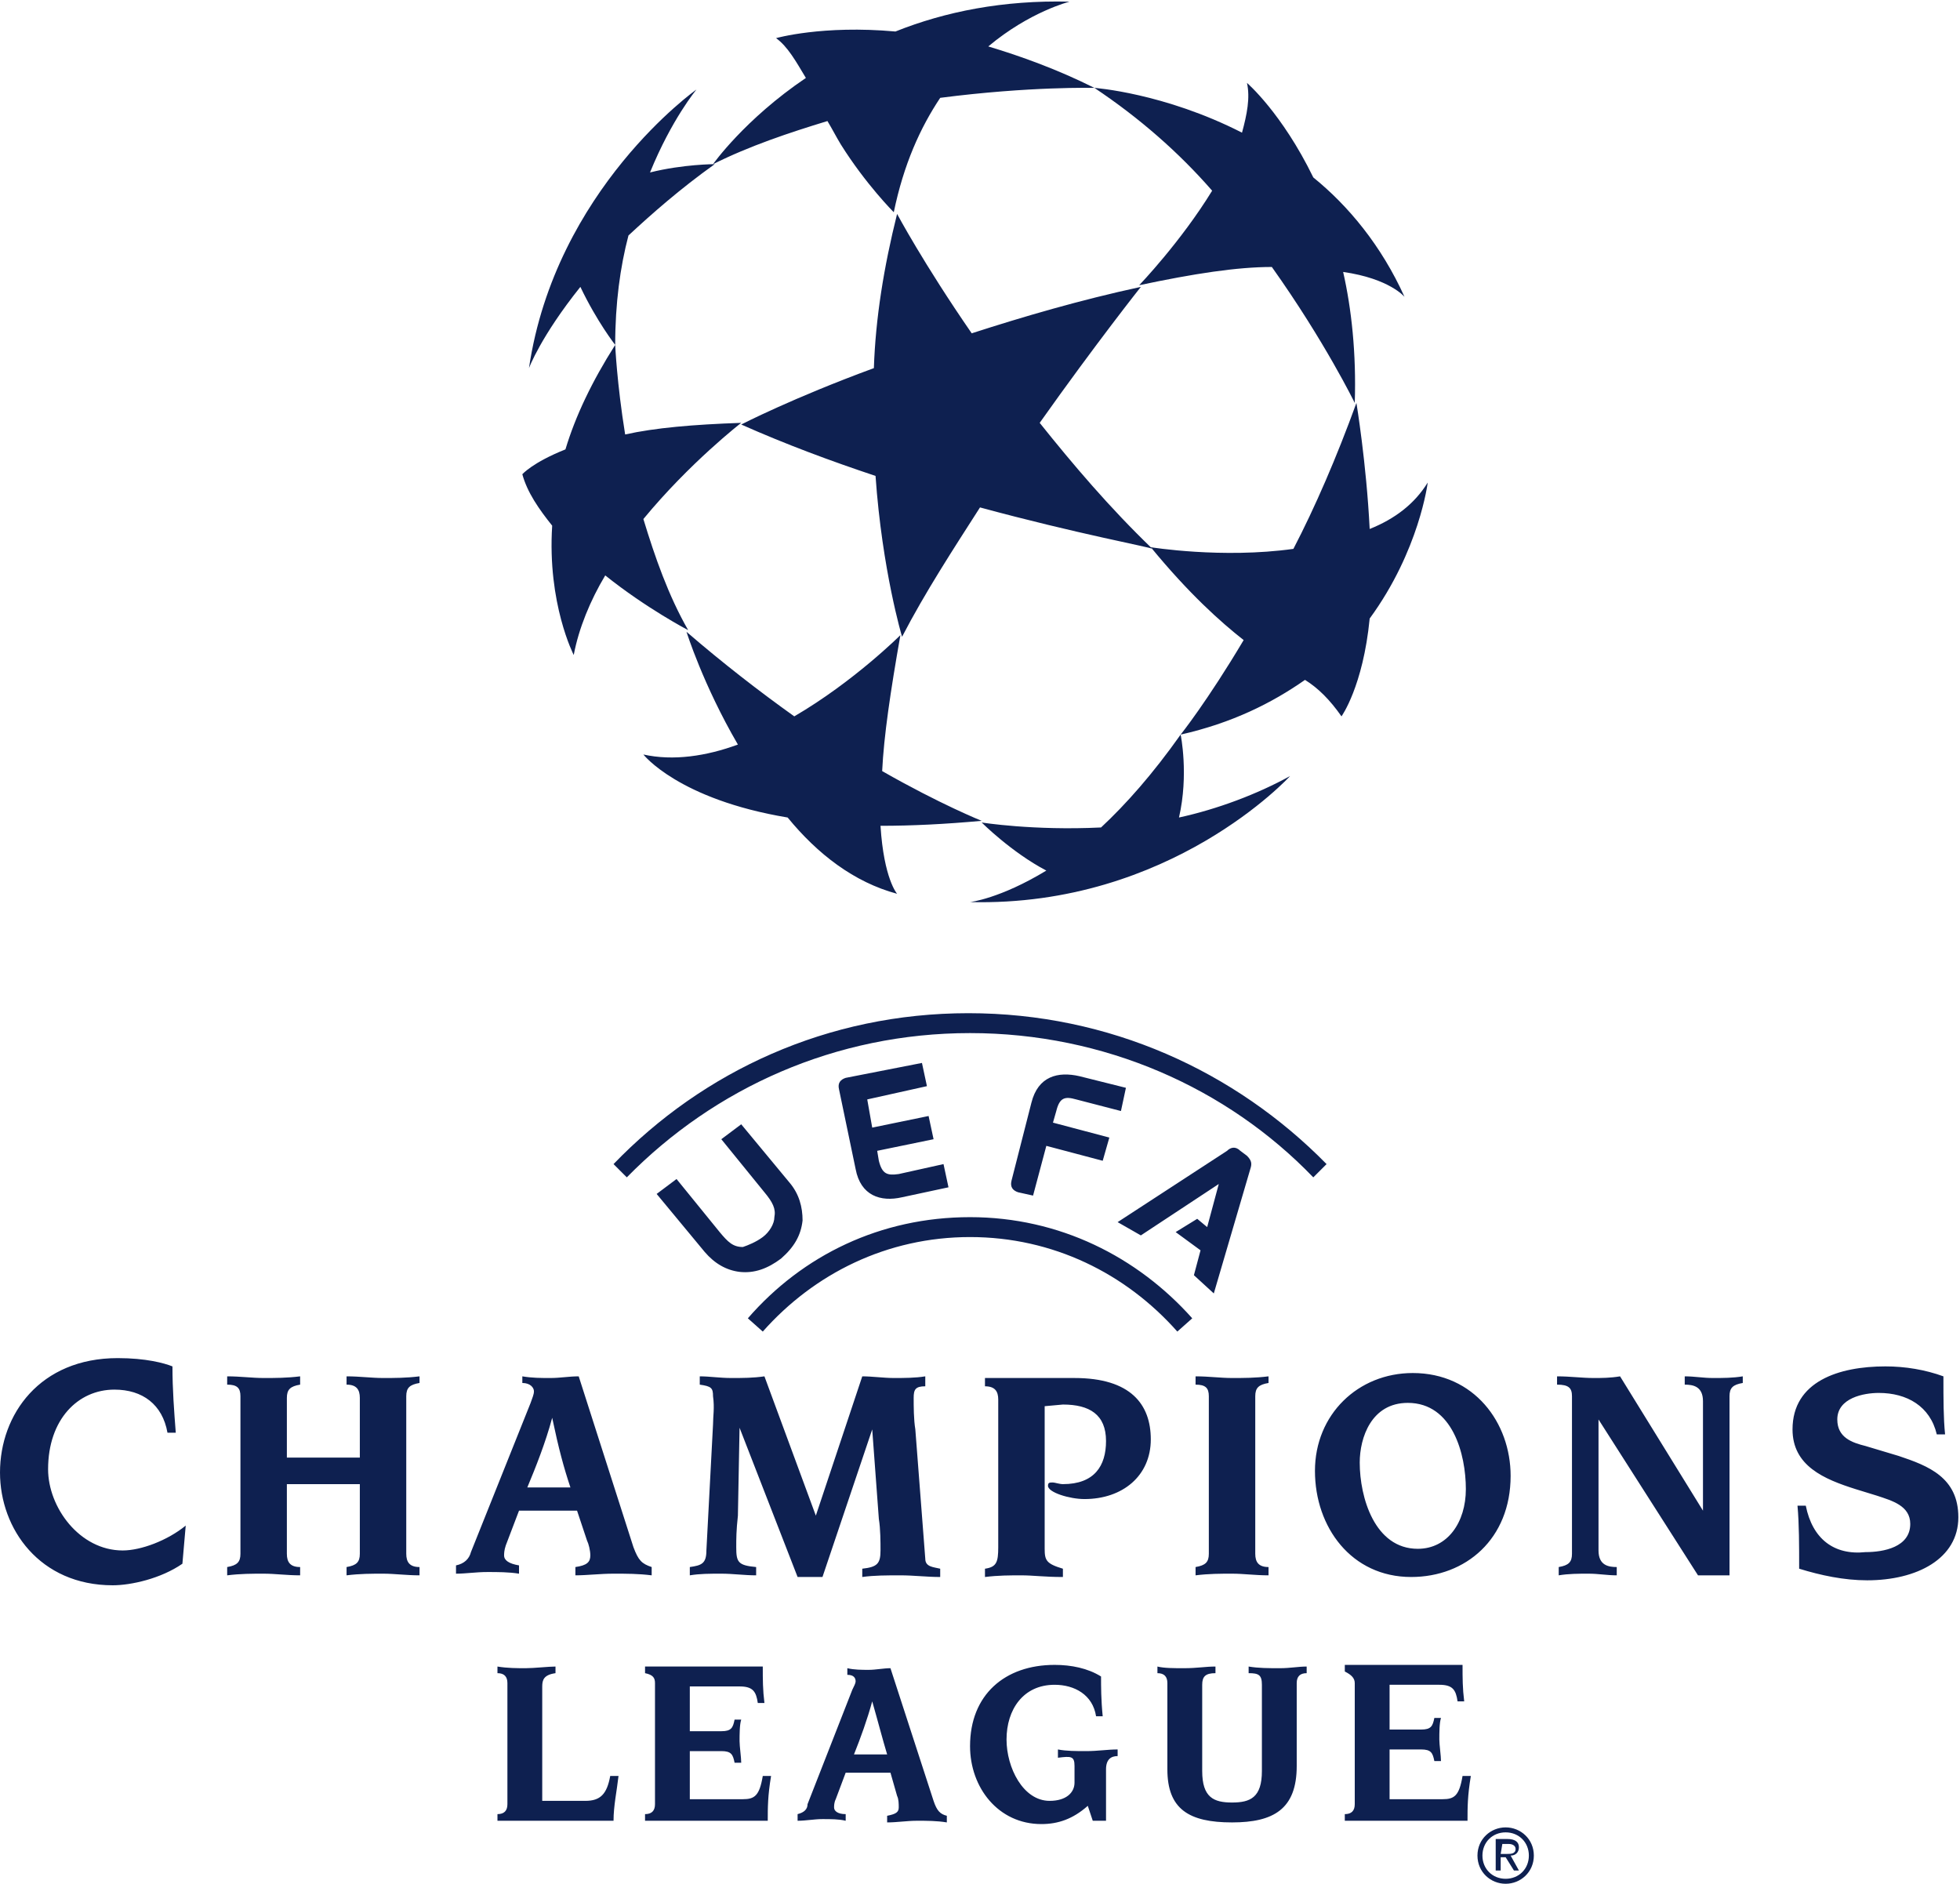 <?xml version="1.0" encoding="utf-8"?>
<!-- Generator: Adobe Illustrator 23.0.3, SVG Export Plug-In . SVG Version: 6.00 Build 0)  -->
<svg version="1.1" id="Layer_1" xmlns="http://www.w3.org/2000/svg" xmlns:xlink="http://www.w3.org/1999/xlink" x="0px" y="0px"
	 viewBox="0 0 118.2 113.6" style="enable-background:new 0 0 118.2 113.6;" xml:space="preserve">
<style type="text/css">
	.st0{clip-path:url(#SVGID_2_);fill:#0E2050;}
</style>
<g>
	<g>
		<defs>
			<rect id="SVGID_1_" x="0" width="118.2" height="113.6"/>
		</defs>
		<clipPath id="SVGID_2_">
			<use xlink:href="#SVGID_1_"  style="overflow:visible;"/>
		</clipPath>
		<path class="st0" d="M58.5,62.3c8.1,0,15.5,3.3,20.7,8.7l0.8-0.8c-5.5-5.6-13.1-9.1-21.6-9.1s-16,3.5-21.4,9.1l0.8,0.8
			C43.1,65.6,50.4,62.3,58.5,62.3 M58.5,74.6c5,0,9.4,2.2,12.5,5.7l0.9-0.8c-3.3-3.7-8-6.1-13.4-6.1s-10.1,2.3-13.4,6.1l0.9,0.8
			C49.1,76.8,53.5,74.6,58.5,74.6 M74.8,69.4c-0.3-0.3-0.6-0.2-0.8,0l-6.6,4.3l1.4,0.8l4.7-3.1L72.8,74l-0.6-0.5l-1.3,0.8l1.5,1.1
			L72,76.9l1.2,1.1l2.2-7.5c0.1-0.3,0.1-0.5-0.2-0.8L74.8,69.4z M46,74.6c0.4-0.3,0.7-0.8,0.7-1.2c0.1-0.5-0.1-0.9-0.6-1.5l-2.6-3.2
			l1.2-0.9l2.9,3.5c0.6,0.7,0.8,1.5,0.8,2.3c-0.1,0.9-0.5,1.6-1.3,2.3c-0.8,0.6-1.6,0.9-2.5,0.8c-0.8-0.1-1.5-0.5-2.1-1.2L39.6,72
			l1.2-0.9l2.6,3.2c0.5,0.6,0.8,0.9,1.4,0.9C45.1,75.1,45.6,74.9,46,74.6 M52.3,66.3l0.3,1.7l3.4-0.7l0.3,1.4l-3.4,0.7L53,70
			c0.2,0.8,0.5,0.9,1.2,0.8l2.7-0.6l0.3,1.4l-2.8,0.6c-1.3,0.3-2.5-0.1-2.8-1.7l-1-4.8c-0.1-0.4,0.1-0.6,0.4-0.7l4.6-0.9l0.3,1.4
			L52.3,66.3z M62.3,72.1l-0.9-0.2c-0.3-0.1-0.5-0.3-0.4-0.7l1.2-4.7c0.4-1.6,1.6-1.9,2.9-1.6l2.8,0.7L67.6,67l-2.7-0.7
			c-0.7-0.2-1-0.1-1.2,0.7l-0.2,0.7l3.4,0.9L66.5,70l-3.4-0.9L62.3,72.1z M90.5,111.8L90.5,111.8h0.4c0.2,0,0.5,0,0.5-0.3
			c0-0.2-0.2-0.3-0.4-0.3h-0.4L90.5,111.8L90.5,111.8z M90.5,112L90.5,112v0.8h-0.3v-1.9h0.7c0.5,0,0.7,0.2,0.7,0.5
			s-0.2,0.5-0.5,0.5l0.5,0.9h-0.3l-0.5-0.8H90.5z M89.4,111.9L89.4,111.9c0,0.8,0.6,1.4,1.4,1.4s1.4-0.6,1.4-1.4s-0.6-1.4-1.4-1.4
			S89.4,111.1,89.4,111.9 M90.8,113.6L90.8,113.6c-0.9,0-1.7-0.7-1.7-1.7s0.8-1.7,1.7-1.7c0.9,0,1.7,0.7,1.7,1.7
			S91.7,113.6,90.8,113.6 M81.7,101.5L81.7,101.5v7.3c0,0.4-0.2,0.6-0.6,0.6v0.4h7.4c0-0.8,0-1.5,0.2-2.7h-0.5
			c-0.2,1.2-0.5,1.4-1.2,1.4h-3.2v-3h1.9c0.6,0,0.7,0.2,0.8,0.7h0.4c0-0.3-0.1-1-0.1-1.3c0-0.4,0-1,0.1-1.3h-0.4
			c-0.1,0.5-0.2,0.7-0.8,0.7h-1.9v-2.7h3c0.8,0,1,0.3,1.1,1h0.4c-0.1-0.8-0.1-1.4-0.1-2.2h-7.1v0.4C81.5,101,81.7,101.2,81.7,101.5
			 M70.4,101.5L70.4,101.5v5.2c0,2.4,1.3,3.2,3.9,3.2c2.5,0,3.9-0.8,3.9-3.4v-5c0-0.4,0.2-0.6,0.6-0.6v-0.4c-0.5,0-1,0.1-1.6,0.1
			c-0.7,0-1.3,0-1.9-0.1v0.4c0.6,0,0.8,0.1,0.8,0.7v5.2c0,1.6-0.7,1.9-1.8,1.9c-1.1,0-1.8-0.3-1.8-1.9v-5.2c0-0.5,0.2-0.7,0.8-0.7
			v-0.4c-0.6,0-1.1,0.1-1.9,0.1c-0.6,0-1.2,0-1.6-0.1v0.4C70.2,100.9,70.4,101.1,70.4,101.5 M64.8,106.5L64.8,106.5v1
			c0,0.6-0.5,1.1-1.5,1.1c-1.6,0-2.6-2-2.6-3.7c0-1.8,1-3.3,2.9-3.3c1.2,0,2.3,0.6,2.5,1.9h0.4c-0.1-1-0.1-1.8-0.1-2.4
			c-0.8-0.5-1.8-0.7-2.8-0.7c-3,0-5.1,1.8-5.1,4.9c0,2.5,1.7,4.7,4.3,4.7c1,0,1.9-0.3,2.8-1.1l0.3,0.9h0.8v-3.1
			c0-0.6,0.3-0.8,0.7-0.8v-0.4c-0.6,0-1.2,0.1-1.9,0.1c-0.6,0-1.2,0-1.7-0.1v0.5C64.6,105.9,64.8,105.9,64.8,106.5 M53.5,105.8
			L53.5,105.8h-2c0.4-1,0.8-2.1,1.1-3.2l0,0C53,104,53.2,104.8,53.5,105.8 M48.1,109.4L48.1,109.4v0.4c0.5,0,1-0.1,1.5-0.1
			s1,0,1.4,0.1v-0.4c-0.5,0-0.7-0.2-0.7-0.4c0-0.1,0-0.3,0.1-0.5l0.6-1.6h2.7l0.4,1.4c0.1,0.2,0.1,0.5,0.1,0.7
			c0,0.3-0.2,0.4-0.7,0.5v0.4c0.6,0,1.2-0.1,1.8-0.1s1.2,0,1.8,0.1v-0.4c-0.4-0.1-0.6-0.3-0.8-0.9l-2.6-8c-0.4,0-0.9,0.1-1.3,0.1
			c-0.4,0-0.9,0-1.3-0.1v0.4c0.4,0,0.5,0.2,0.5,0.4c0,0.1-0.1,0.3-0.2,0.5l-2.7,6.9C48.7,109.1,48.5,109.3,48.1,109.4 M39.5,101.5
			L39.5,101.5v7.3c0,0.4-0.2,0.6-0.6,0.6v0.4h7.4c0-0.8,0-1.5,0.2-2.7H46c-0.2,1.2-0.5,1.4-1.2,1.4h-3.2v-2.9h1.9
			c0.6,0,0.7,0.2,0.8,0.7h0.4c0-0.3-0.1-1-0.1-1.3c0-0.4,0-1,0.1-1.3h-0.4c-0.1,0.5-0.2,0.7-0.8,0.7h-1.9v-2.7h3c0.8,0,1,0.3,1.1,1
			h0.4c-0.1-0.8-0.1-1.4-0.1-2.2h-7.1v0.4C39.4,101,39.5,101.2,39.5,101.5 M30.6,101.5L30.6,101.5v7.3c0,0.4-0.2,0.6-0.6,0.6v0.4h7
			c0-0.9,0.2-1.8,0.3-2.7h-0.5c-0.2,1.1-0.6,1.5-1.5,1.5h-2.6v-6.9c0-0.4,0.1-0.7,0.8-0.8v-0.4c-0.4,0-1.3,0.1-1.8,0.1
			s-1.1,0-1.7-0.1v0.4C30.4,100.9,30.6,101.1,30.6,101.5 M11,94.3L11,94.3l0.2-2.3c-1.1,0.9-2.7,1.5-3.8,1.5c-2.6,0-4.5-2.6-4.5-4.9
			c0-3,1.8-4.8,4-4.8c1.7,0,2.9,0.9,3.2,2.6h0.5c-0.1-1.3-0.2-2.6-0.2-4c-0.5-0.2-1.6-0.5-3.3-0.5c-4.7,0-7.1,3.4-7.1,6.9
			c0,3.4,2.4,6.8,6.8,6.8C7.9,95.6,9.7,95.2,11,94.3 M43,85.9L43,85.9l-0.4,7.6c0,0.8-0.3,0.9-1,1V95c0.6-0.1,1.2-0.1,1.9-0.1
			s1.4,0.1,2.1,0.1v-0.5c-1.1-0.1-1.2-0.3-1.2-1.2c0-0.5,0-1,0.1-1.9l0.1-5.3l0,0l3.5,9h1.5l3-8.9l0,0l0.4,5.4
			c0.1,0.6,0.1,1.4,0.1,1.9c0,0.8-0.2,1-1.1,1.1v0.5c0.7-0.1,1.5-0.1,2.3-0.1s1.6,0.1,2.4,0.1v-0.5c-0.4-0.1-0.9-0.1-0.9-0.6
			l-0.6-7.8c-0.1-0.6-0.1-1.4-0.1-1.9s0.1-0.7,0.7-0.7V83c-0.6,0.1-1.3,0.1-1.9,0.1c-0.6,0-1.3-0.1-1.9-0.1l-2.8,8.4L46.1,83
			c-0.7,0.1-1.3,0.1-2,0.1S42.8,83,42.2,83v0.5c0.7,0.1,0.8,0.2,0.8,0.7C43.1,84.9,43,85.4,43,85.9 M27.5,94.9L27.5,94.9v-0.5
			c0.5-0.1,0.8-0.4,0.9-0.8l3.6-9c0.1-0.3,0.2-0.5,0.2-0.7s-0.2-0.5-0.7-0.5V83c0.6,0.1,1.1,0.1,1.7,0.1c0.6,0,1.1-0.1,1.7-0.1
			l3.3,10.3c0.3,0.8,0.5,1,1.1,1.2V95c-0.8-0.1-1.5-0.1-2.3-0.1S35.4,95,34.7,95v-0.5c0.7-0.1,0.9-0.3,0.9-0.7
			c0-0.3-0.1-0.7-0.2-0.9l-0.6-1.8h-3.5l-0.8,2.1c-0.1,0.3-0.1,0.5-0.1,0.6c0,0.3,0.3,0.5,0.9,0.6v0.5c-0.6-0.1-1.3-0.1-1.9-0.1
			C28.7,94.8,28.1,94.9,27.5,94.9 M31.8,89.7L31.8,89.7h2.6c-0.4-1.2-0.7-2.3-1.1-4.2l0,0C32.9,87,32.3,88.5,31.8,89.7 M14.5,84.2
			L14.5,84.2v9.5c0,0.5-0.2,0.7-0.8,0.8V95c0.8-0.1,1.5-0.1,2.2-0.1c0.7,0,1.4,0.1,2.2,0.1v-0.5c-0.6,0-0.8-0.3-0.8-0.8v-4.2h4.4
			v4.2c0,0.5-0.2,0.7-0.8,0.8V95c0.8-0.1,1.5-0.1,2.2-0.1s1.4,0.1,2.2,0.1v-0.5c-0.6,0-0.8-0.3-0.8-0.8v-9.5c0-0.5,0.2-0.7,0.8-0.8
			V83c-0.8,0.1-1.5,0.1-2.2,0.1S21.7,83,20.9,83v0.5c0.6,0,0.8,0.3,0.8,0.8v3.6h-4.4v-3.6c0-0.5,0.2-0.7,0.8-0.8V83
			c-0.8,0.1-1.5,0.1-2.2,0.1c-0.7,0-1.4-0.1-2.2-0.1v0.5C14.3,83.5,14.5,83.7,14.5,84.2 M108.9,90.8L108.9,90.8h-0.5
			c0.1,1.1,0.1,2.4,0.1,3.8c1.3,0.4,2.7,0.7,4.1,0.7c3,0,5.5-1.3,5.5-3.8c0-2.4-1.8-3.1-3.6-3.7l-2-0.6c-0.8-0.2-1.7-0.5-1.7-1.6
			c0-1.3,1.6-1.6,2.5-1.6c1.7,0,3.1,0.8,3.5,2.5h0.5c-0.1-1-0.1-2.1-0.1-3.5c-1.1-0.4-2.3-0.6-3.5-0.6c-2.8,0-5.6,0.9-5.6,3.8
			c0,2.2,1.9,3,3.8,3.6l1.3,0.4c0.9,0.3,2,0.6,2,1.7c0,1.4-1.6,1.7-2.7,1.7C110.6,93.8,109.3,92.8,108.9,90.8 M94.8,84.2L94.8,84.2
			v9.5c0,0.5-0.2,0.7-0.8,0.8V95c0.6-0.1,1.2-0.1,1.8-0.1c0.6,0,1.1,0.1,1.7,0.1v-0.5c-0.5,0-1.1-0.1-1.1-1v-7.9l0,0l6,9.4h1.9V84.2
			c0-0.5,0.2-0.7,0.8-0.8V83c-0.6,0.1-1.2,0.1-1.8,0.1c-0.6,0-1.1-0.1-1.7-0.1v0.5c0.5,0,1.1,0.1,1.1,1v6.6l0,0l-5-8.1
			c-0.6,0.1-1.1,0.1-1.6,0.1c-0.7,0-1.4-0.1-2.2-0.1v0.5C94.6,83.5,94.8,83.7,94.8,84.2 M72.9,84.2L72.9,84.2v9.5
			c0,0.5-0.2,0.7-0.8,0.8V95c0.8-0.1,1.5-0.1,2.2-0.1s1.4,0.1,2.2,0.1v-0.5c-0.6,0-0.8-0.3-0.8-0.8v-9.5c0-0.5,0.2-0.7,0.8-0.8V83
			c-0.8,0.1-1.5,0.1-2.2,0.1S72.9,83,72.1,83v0.5C72.7,83.5,72.9,83.7,72.9,84.2 M63,93.4L63,93.4v-8.6l1.1-0.1
			c1.6,0,2.6,0.6,2.6,2.2c0,1.5-0.7,2.6-2.6,2.6c-0.2,0-0.5-0.1-0.6-0.1c-0.2,0-0.3,0-0.3,0.2c0,0.4,1.3,0.8,2.2,0.8
			c2.3,0,4-1.4,4-3.6c0-2.1-1.2-3.7-4.6-3.7h-5.4v0.5c0.6,0,0.8,0.3,0.8,0.8v8.9c0,0.9-0.1,1.2-0.8,1.3v0.5c0.8-0.1,1.5-0.1,2.2-0.1
			s1.4,0.1,2.5,0.1v-0.5C63.1,94.3,63,94.1,63,93.4 M84.9,84.6L84.9,84.6c2.7,0,3.5,3.1,3.5,5.2c0,2-1.1,3.6-2.9,3.6
			c-2.6,0-3.5-3.1-3.5-5.2C82,86.7,82.7,84.6,84.9,84.6 M85.1,95.1L85.1,95.1c3.3,0,6-2.3,6-6.1c0-3.2-2.2-6.2-5.9-6.2
			c-3.3,0-5.9,2.5-5.9,5.9C79.3,92.1,81.5,95.1,85.1,95.1 M71.1,49.3c0.6-2.6,0.1-5,0.1-5c-1.7,2.4-3.3,4.2-4.8,5.6
			c-4.1,0.2-7.2-0.3-7.2-0.3s1.8,1.8,3.9,2.9c-2.8,1.7-4.6,1.9-4.6,1.9c12.1,0.3,19.3-7.6,19.3-7.6C75.8,47.9,73.4,48.8,71.1,49.3
			 M59.2,49.5c0,0-2.5-1-6-3c0.1-2.1,0.5-4.8,1.1-8.2c0,0-2.8,2.8-6.4,4.9c-2.1-1.5-4.3-3.2-6.5-5.1c0,0,1,3.2,3.1,6.8
			c-1.9,0.7-3.9,1-5.7,0.6c0,0,2.1,2.7,8.7,3.8c1.8,2.2,4,3.9,6.6,4.6c0,0-0.8-0.9-1-4.1C55,49.8,57,49.7,59.2,49.5 M44.7,25.5
			c-2.9,0.1-5.2,0.3-7,0.7c-0.5-3.1-0.6-5.4-0.6-5.4c-1.4,2.2-2.4,4.3-3,6.3c-2,0.8-2.6,1.5-2.6,1.5c0.3,1.1,1,2.1,1.8,3.1
			c-0.3,4.7,1.3,7.8,1.3,7.8c0.3-1.6,1-3.3,1.9-4.8c2.5,2,5,3.3,5,3.3c-1.2-2.1-2-4.4-2.7-6.7C41.6,27.9,44.7,25.5,44.7,25.5
			 M37.9,14.2c1.4-1.3,3.1-2.8,5.2-4.3c0,0-1.9,0-3.9,0.5c1.3-3.2,2.8-5,2.8-5s-8.5,6-10.1,16.8c0,0,0.7-1.9,3.1-4.9
			c1,2.1,2.1,3.5,2.1,3.5C37.1,18.3,37.4,16.1,37.9,14.2 M66,5.3c-2.2-1.1-4.4-1.9-6.4-2.5c2.5-2.1,4.9-2.7,4.9-2.7
			C60.5,0,57,0.7,54,1.9c-4.4-0.4-7.2,0.4-7.2,0.4c0.7,0.5,1.2,1.4,1.8,2.4C44.9,7.2,43,9.9,43,9.9c2.2-1.1,4.6-1.9,6.9-2.6
			c0.3,0.5,0.5,0.9,0.8,1.4c1.5,2.4,3.2,4.1,3.2,4.1c0.6-2.9,1.6-5.1,2.8-6.9C62.1,5.2,66,5.3,66,5.3 M84.7,17.9
			c-1.4-3.1-3.4-5.5-5.5-7.2c-1.9-3.9-4-5.7-4-5.7c0.2,0.9,0,1.9-0.3,3C70.2,5.6,66,5.3,66,5.3c2.7,1.8,5.1,3.9,7.1,6.2
			c-1.9,3.1-4.4,5.7-4.4,5.7c3.3-0.7,5.9-1.1,8-1.1c3.2,4.5,5,8.2,5,8.2c0.1-3-0.2-5.7-0.7-7.9C83.8,16.8,84.7,17.9,84.7,17.9
			 M86.1,29.1c-0.8,1.3-2,2.2-3.5,2.8c-0.2-4-0.8-7.6-0.8-7.6c-1.2,3.3-2.5,6.3-3.8,8.8c-4.3,0.6-8.6-0.1-8.6-0.1
			c2.3,2.8,4.2,4.5,5.6,5.6c-2.2,3.7-3.8,5.7-3.8,5.7c3.1-0.7,5.5-1.9,7.5-3.3c0.8,0.5,1.5,1.2,2.2,2.2c0,0,1.3-1.8,1.7-5.9
			C85.6,33.2,86.1,29.1,86.1,29.1 M59.1,30.6L59.1,30.6c-1.6,2.5-3.3,5.1-4.7,7.8c0,0-1.2-4-1.6-9.7c-2.7-0.9-5.4-1.9-8.1-3.1
			c0,0,3.1-1.6,8-3.4c0.1-3,0.6-6.1,1.4-9.3c0,0,1.6,3,4.5,7.2c3.1-1,6.5-2,10.2-2.8c0,0-2.7,3.4-6.1,8.2c2,2.5,4.2,5.1,6.8,7.6
			C69.4,33,65,32.2,59.1,30.6"/>
	</g>
</g>
</svg>
